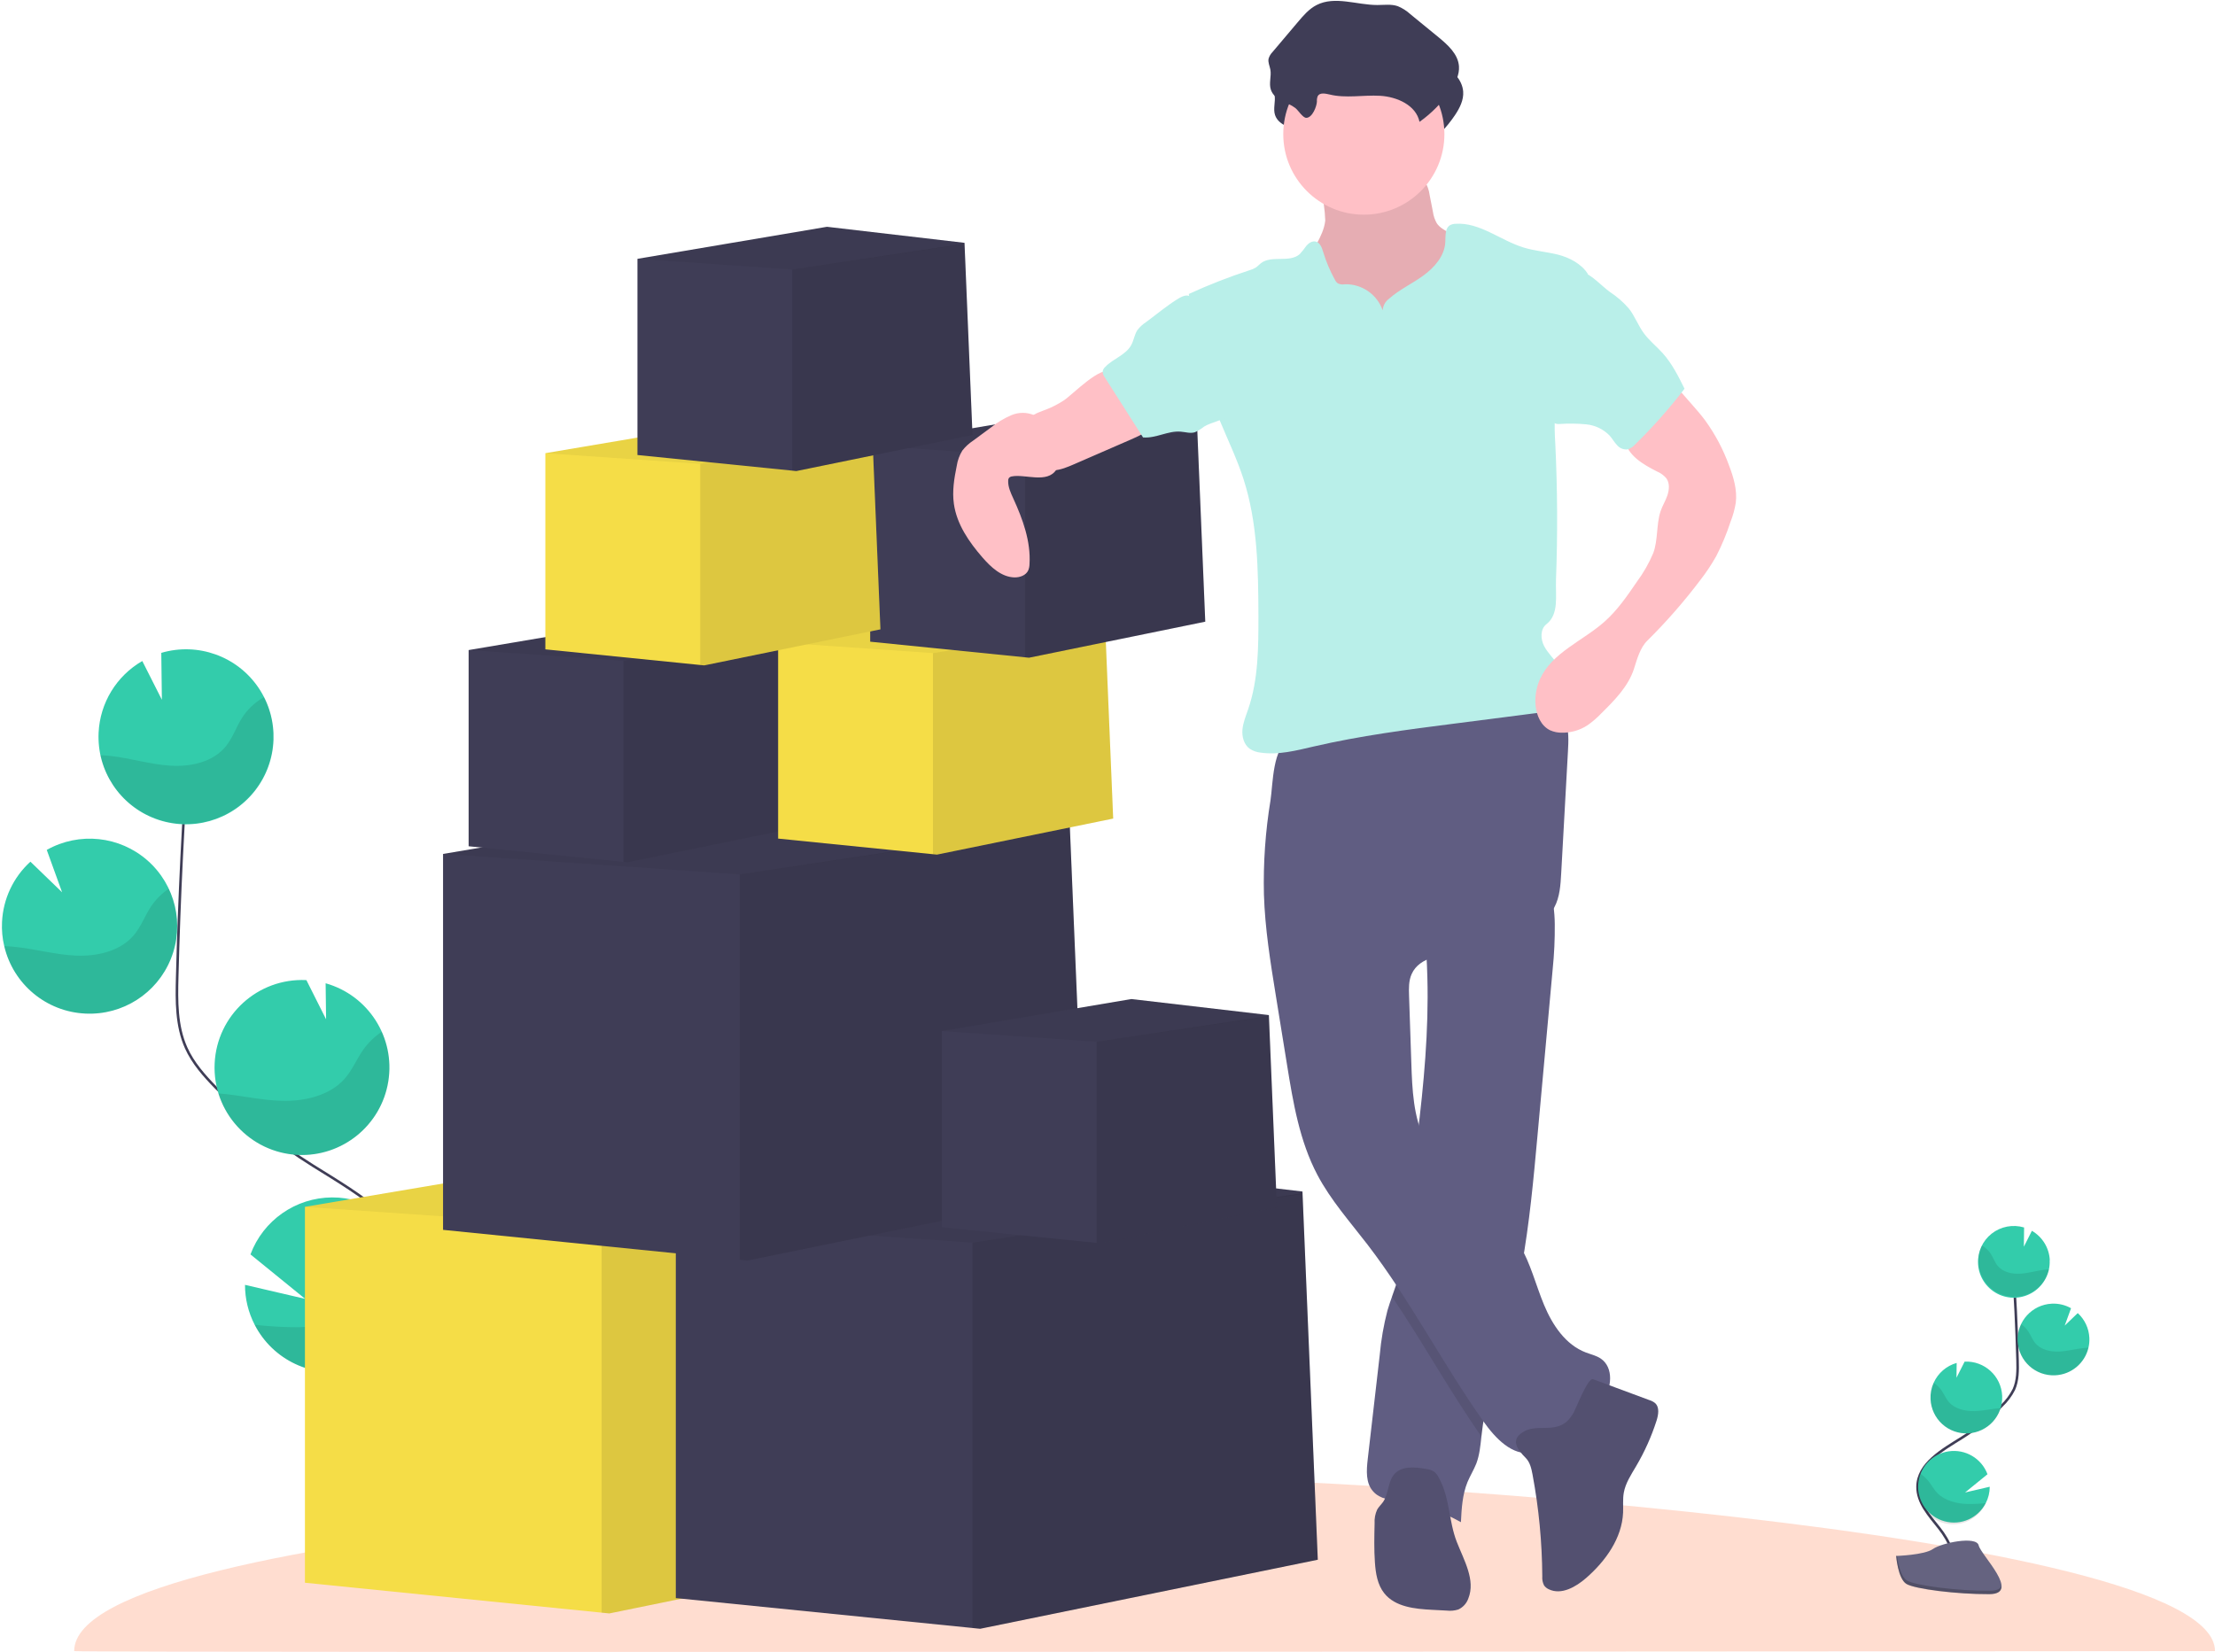 <svg xmlns="http://www.w3.org/2000/svg" width="866" height="646" viewBox="0 0 866 646">
  <g fill="none" fill-rule="evenodd" transform="translate(.748 .338)">
    <path fill="#FFBCA3" fill-rule="nonzero" d="M865.252,645.343 C865.252,597.444 504.773,575.961 446.755,577.767 C388.737,579.574 28.252,594.938 28.252,645.343 C28.252,646.062 865.252,645.343 865.252,645.343 Z" opacity=".5"/>
    <path stroke="#3F3D56" d="M761.742,614.482 C764.742,608.972 761.342,602.222 757.462,597.302 C753.582,592.382 748.852,587.302 748.952,581.012 C749.092,572.012 758.642,566.702 766.282,561.932 C771.94,558.389 777.159,554.19 781.832,549.422 C783.793,547.588 785.415,545.421 786.622,543.022 C788.192,539.502 788.152,535.502 788.052,531.642 C787.719,518.802 787.085,505.976 786.152,493.162"/>
    <path fill="#33CCAB" fill-rule="nonzero" d="M800.662 492.482C800.435 487.708 797.798 483.377 793.662 480.982L790.522 487.202 790.612 479.682C786.254 478.376 781.533 479.27 777.953 482.078 774.373 484.886 772.382 489.258 772.612 493.802 772.848 498.804 775.734 503.3 780.183 505.597 784.633 507.893 789.97 507.642 794.183 504.937 798.397 502.232 800.848 497.484 800.612 492.482L800.662 492.482zM775.632 587.482C772.603 593.366 765.869 596.325 759.486 594.577 753.104 592.829 748.817 586.851 749.209 580.246 749.601 573.64 754.564 568.211 761.108 567.229 767.652 566.248 773.99 569.982 776.302 576.182L767.542 583.312 777.182 581.072C777.183 583.302 776.652 585.499 775.632 587.482L775.632 587.482zM768.702 560.192C764.983 560.371 761.346 559.062 758.595 556.553 755.843 554.044 754.205 550.542 754.042 546.822 753.93 544.626 754.345 542.435 755.252 540.432 756.953 536.635 760.249 533.786 764.252 532.652L764.182 538.442 767.362 532.142 767.362 532.142C775.108 531.78 781.68 537.766 782.042 545.512 782.404 553.258 776.418 559.83 768.672 560.192L768.702 560.192zM802.772 537.482C795.04 537.847 788.476 531.874 788.112 524.142 787.747 516.41 793.72 509.847 801.452 509.482 804.076 509.353 806.684 509.97 808.972 511.262L806.492 518.062 811.592 513.162C814.329 515.664 815.961 519.148 816.132 522.852 816.196 524.149 816.074 525.449 815.772 526.712 814.334 532.805 809.026 537.202 802.772 537.482L802.772 537.482z"/>
    <path fill="#000" fill-rule="nonzero" d="M798.772 496.182C795.532 496.542 792.382 497.552 789.132 497.752 785.882 497.952 782.312 497.172 780.252 494.642 779.142 493.282 778.592 491.562 777.652 490.082 776.767 488.699 775.554 487.556 774.122 486.752 771.812 491.581 772.458 497.305 775.786 501.498 779.114 505.691 784.542 507.619 789.769 506.465 794.997 505.311 799.108 501.277 800.362 496.072 799.822 496.092 799.292 496.132 798.772 496.182zM802.772 537.482C797.848 537.732 793.155 535.373 790.418 531.273 787.681 527.172 787.303 521.934 789.422 517.482 790.536 518.234 791.494 519.196 792.242 520.312 793.242 521.822 793.842 523.562 795.022 524.952 797.202 527.522 800.942 528.362 804.332 528.202 807.722 528.042 810.982 527.092 814.332 526.782 814.792 526.782 815.272 526.702 815.742 526.692 814.315 532.783 809.02 537.187 802.772 537.482L802.772 537.482zM768.702 560.192C764.983 560.371 761.346 559.062 758.595 556.553 755.843 554.044 754.205 550.542 754.042 546.822 753.93 544.626 754.345 542.435 755.252 540.432 756.416 541.193 757.432 542.159 758.252 543.282 759.342 544.822 760.022 546.592 761.252 548.012 763.622 550.652 767.602 551.582 771.192 551.492 774.782 551.402 778.012 550.562 781.472 550.302 779.722 555.959 774.616 559.913 768.702 560.192zM775.632 587.482C772.456 594.549 764.153 597.703 757.087 594.527 750.02 591.352 746.866 583.049 750.042 575.982 751.194 576.748 752.231 577.674 753.122 578.732 754.452 580.362 755.332 582.202 756.882 583.732 759.752 586.542 764.382 587.732 768.502 587.812 770.883 587.843 773.264 587.733 775.632 587.482L775.632 587.482z" opacity=".1"/>
    <path fill="#656380" fill-rule="nonzero" d="M740.582,608.132 C740.582,608.132 751.652,607.792 754.992,605.412 C758.332,603.032 771.992,600.192 772.862,604.012 C773.732,607.832 789.512,623.012 777.002,623.072 C764.492,623.132 747.942,621.072 744.612,619.072 C741.282,617.072 740.582,608.132 740.582,608.132 Z"/>
    <path fill="#000" fill-rule="nonzero" d="M777.222,621.742 C764.722,621.842 748.162,619.742 744.832,617.742 C742.302,616.202 741.282,610.652 740.952,608.092 L740.582,608.092 C740.582,608.092 741.282,617.022 744.582,619.092 C747.882,621.162 764.462,623.172 776.972,623.092 C780.582,623.092 781.832,621.772 781.762,619.872 C781.292,621.002 779.912,621.722 777.222,621.742 Z" opacity=".2"/>
    <path stroke="#3F3D56" d="M132.662,583.632 C125.402,570.192 133.662,553.732 143.102,541.752 C152.542,529.772 164.102,517.312 163.852,502.042 C163.492,480.102 140.212,467.152 121.612,455.522 C107.81,446.891 95.078,436.657 83.682,425.032 C79.112,420.362 74.682,415.382 72.022,409.422 C68.182,400.842 68.282,391.092 68.532,381.692 C69.332,350.359 70.879,319.086 73.172,287.872"/>
    <path fill="#33CCAB" fill-rule="nonzero" d="M37.802 286.162C38.358 274.53 44.794 263.98 54.882 258.162L62.542 273.312 62.312 254.972C76.591 250.765 91.952 256.271 100.306 268.591 108.661 280.911 108.093 297.219 98.9 308.928 89.708 320.637 74.001 325.06 60.05 319.868 46.099 314.677 37.104 301.062 37.802 286.192L37.802 286.162zM98.822 517.722C105.895 531.507 121.352 538.815 136.495 535.533 151.637 532.251 162.681 519.199 163.412 503.722 163.651 498.99 162.891 494.261 161.182 489.842 156.067 476.572 143.276 467.849 129.054 467.93 114.832 468.013 102.144 476.883 97.182 490.212L118.552 507.592 95.042 502.122C95.032 507.55 96.329 512.901 98.822 517.722zM115.712 451.302C133.079 452.096 148.282 439.742 151.056 422.579 153.831 405.416 143.295 388.9 126.562 384.182L126.742 398.272 119.042 382.942 118.952 382.942C100.072 382.061 84.053 396.652 83.172 415.532 82.291 434.412 96.882 450.431 115.762 451.312L115.712 451.302zM32.652 396.032C47.179 396.74 60.566 388.188 66.03 374.71 71.494 361.231 67.842 345.771 56.924 336.163 46.005 326.555 30.206 324.898 17.532 332.032L23.532 348.602 11.142 336.632C4.453 342.719.459 351.217.042 360.252-.117 363.418.176 366.589.912 369.672 4.407 384.568 17.368 395.332 32.652 396.032L32.652 396.032z"/>
    <path fill="#000" fill-rule="nonzero" d="M42.402 295.282C50.302 296.152 57.982 298.602 65.902 299.092 73.822 299.582 82.532 297.692 87.542 291.532 90.242 288.212 91.592 284.012 93.872 280.392 96.032 277.019 98.994 274.233 102.492 272.282 108.438 284.119 107.019 298.325 98.848 308.751 90.677 319.178 77.223 323.952 64.308 321.008 51.393 318.063 41.337 307.93 38.492 294.992 39.822 295.052 41.122 295.142 42.402 295.282zM32.652 396.032C44.645 396.585 56.052 390.816 62.714 380.828 69.376 370.84 70.32 358.093 65.202 347.232 62.485 349.059 60.149 351.396 58.322 354.112 55.882 357.792 54.412 362.042 51.542 365.422 46.212 371.682 37.112 373.732 28.852 373.362 20.592 372.992 12.622 370.632 4.402 369.882 3.262 369.782 2.102 369.702.952 369.672 4.443 384.554 17.383 395.315 32.652 396.032L32.652 396.032zM115.712 451.302C127.585 451.86 138.896 446.215 145.588 436.392 152.281 426.57 153.395 413.978 148.532 403.132 145.714 405.004 143.264 407.377 141.302 410.132 138.642 413.882 136.982 418.202 133.872 421.662 128.102 428.092 118.402 430.362 109.652 430.152 101.182 429.972 93.022 427.892 84.602 427.242 88.873 441.012 101.311 450.631 115.712 451.302zM98.822 517.722C105.895 531.507 121.352 538.815 136.495 535.533 151.637 532.251 162.681 519.199 163.412 503.722 163.651 498.99 162.891 494.261 161.182 489.842 158.367 491.691 155.839 493.946 153.682 496.532 150.432 500.532 148.282 504.992 144.522 508.692 137.522 515.552 126.232 518.392 116.182 518.692 110.381 518.712 104.584 518.388 98.822 517.722z" opacity=".1"/>
    <polygon fill="#F5DD47" fill-rule="nonzero" points="369.472 603.612 237.472 630.612 234.472 630.312 118.472 618.612 118.472 471.612 260.472 447.612 363.472 459.612 363.502 460.262 363.512 460.582"/>
    <polygon fill="#000" fill-rule="nonzero" points="369.472 603.612 237.472 630.612 234.472 630.312 234.472 479.612 363.502 460.262" opacity=".1"/>
    <polygon fill="#000" fill-rule="nonzero" points="363.512 460.582 363.472 460.612 234.472 479.612 118.472 471.612 260.472 447.612 363.472 459.612 363.502 460.262" opacity=".05"/>
    <polygon fill="#3F3D56" fill-rule="nonzero" points="514.472 609.612 382.472 636.612 379.472 636.312 263.472 624.612 263.472 477.612 405.472 453.612 508.472 465.612 508.502 466.262 508.512 466.582"/>
    <polygon fill="#000" fill-rule="nonzero" points="514.472 609.612 382.472 636.612 379.472 636.312 379.472 485.612 508.502 466.262" opacity=".1"/>
    <polygon fill="#000" fill-rule="nonzero" points="508.512 466.582 508.472 466.612 379.472 485.612 263.472 477.612 405.472 453.612 508.472 465.612 508.502 466.262" opacity=".05"/>
    <polygon fill="#3F3D56" fill-rule="nonzero" points="423.472 465.612 291.472 492.612 288.472 492.312 172.472 480.612 172.472 333.612 314.472 309.612 417.472 321.612 417.502 322.262 417.512 322.582"/>
    <polygon fill="#000" fill-rule="nonzero" points="423.472 465.612 291.472 492.612 288.472 492.312 288.472 341.612 417.502 322.262" opacity=".1"/>
    <polygon fill="#000" fill-rule="nonzero" points="417.512 322.582 417.472 322.612 288.472 341.612 172.472 333.612 314.472 309.612 417.472 321.612 417.502 322.262" opacity=".05"/>
    <polygon fill="#3F3D56" fill-rule="nonzero" points="498.472 471.772 429.582 485.872 428.012 485.712 367.472 479.602 367.472 402.882 441.582 390.352 495.342 396.622 495.362 396.962 495.362 397.122"/>
    <polygon fill="#000" fill-rule="nonzero" points="498.472 471.772 429.582 485.872 428.012 485.712 428.012 407.062 495.362 396.962" opacity=".1"/>
    <polygon fill="#000" fill-rule="nonzero" points="495.362 397.122 495.342 397.142 428.012 407.062 367.472 402.882 441.582 390.352 495.342 396.622 495.362 396.962" opacity=".05"/>
    <polygon fill="#3F3D56" fill-rule="nonzero" points="313.472 322.772 244.582 336.862 243.012 336.712 182.472 330.602 182.472 253.882 256.582 241.352 310.342 247.622 310.362 247.962 310.362 248.122"/>
    <polygon fill="#000" fill-rule="nonzero" points="313.472 322.772 244.582 336.862 243.012 336.712 243.012 258.062 310.362 247.962" opacity=".1"/>
    <polygon fill="#000" fill-rule="nonzero" points="310.362 248.122 310.342 248.142 243.012 258.062 182.472 253.882 256.582 241.352 310.342 247.622 310.362 247.962" opacity=".05"/>
    <polygon fill="#F5DD47" fill-rule="nonzero" points="434.472 319.772 365.582 333.862 364.012 333.712 303.472 327.602 303.472 250.882 377.582 238.352 431.342 244.622 431.362 244.962 431.362 245.122"/>
    <polygon fill="#000" fill-rule="nonzero" points="434.472 319.772 365.582 333.862 364.012 333.712 364.012 255.062 431.362 244.962" opacity=".1"/>
    <polygon fill="#000" fill-rule="nonzero" points="431.362 245.122 431.342 245.142 364.012 255.062 303.472 250.882 377.582 238.352 431.342 244.622 431.362 244.962" opacity=".05"/>
    <polygon fill="#3F3D56" fill-rule="nonzero" points="470.472 242.772 401.582 256.862 400.012 256.712 339.472 250.602 339.472 173.882 413.582 161.352 467.342 167.622 467.362 167.962 467.362 168.122"/>
    <polygon fill="#000" fill-rule="nonzero" points="470.472 242.772 401.582 256.862 400.012 256.712 400.012 178.062 467.362 167.962" opacity=".1"/>
    <polygon fill="#000" fill-rule="nonzero" points="467.362 168.122 467.342 168.142 400.012 178.062 339.472 173.882 413.582 161.352 467.342 167.622 467.362 167.962" opacity=".05"/>
    <path fill="#FFC0C6" fill-rule="nonzero" d="M517.392,85.932 C516.662,92.432 511.702,97.672 509.862,103.932 C507.102,113.382 511.862,123.532 518.422,130.932 C529.101,142.809 544.088,149.917 560.042,150.672 C562.362,150.872 564.699,150.617 566.922,149.922 C568.901,149.117 570.685,147.896 572.152,146.342 C577.072,141.392 579.722,134.542 580.772,127.632 C581.822,120.722 581.422,113.692 581.012,106.722 C581.011,105.28 580.747,103.85 580.232,102.502 C579.562,101.221 578.641,100.088 577.522,99.172 C573.975,95.913 570.066,93.071 565.872,90.702 C564.072,89.702 562.142,88.702 560.992,86.972 C560.203,85.595 559.69,84.076 559.482,82.502 L558.192,75.942 C557.964,74.051 557.318,72.234 556.302,70.622 C554.032,67.562 549.682,67.142 545.872,66.992 L531.872,66.442 C527.522,66.272 521.802,65.022 517.552,65.882 C513.552,66.672 514.902,70.332 515.622,73.652 C516.663,77.668 517.257,81.786 517.392,85.932 L517.392,85.932 Z"/>
    <path fill="#000" fill-rule="nonzero" d="M517.392,85.932 C516.662,92.432 511.702,97.672 509.862,103.932 C507.102,113.382 511.862,123.532 518.422,130.932 C529.101,142.809 544.088,149.917 560.042,150.672 C562.362,150.872 564.699,150.617 566.922,149.922 C568.901,149.117 570.685,147.896 572.152,146.342 C577.072,141.392 579.722,134.542 580.772,127.632 C581.822,120.722 581.422,113.692 581.012,106.722 C581.011,105.28 580.747,103.85 580.232,102.502 C579.562,101.221 578.641,100.088 577.522,99.172 C573.975,95.913 570.066,93.071 565.872,90.702 C564.072,89.702 562.142,88.702 560.992,86.972 C560.203,85.595 559.69,84.076 559.482,82.502 L558.192,75.942 C557.964,74.051 557.318,72.234 556.302,70.622 C554.032,67.562 549.682,67.142 545.872,66.992 L531.872,66.442 C527.522,66.272 521.802,65.022 517.552,65.882 C513.552,66.672 514.902,70.332 515.622,73.652 C516.663,77.668 517.257,81.786 517.392,85.932 L517.392,85.932 Z" opacity=".1"/>
    <path fill="#605D82" fill-rule="nonzero" d="M606.302,378.692 L600.362,443.812 C598.812,460.892 597.232,478.042 594.192,494.902 C593.192,500.712 591.912,506.492 590.452,512.222 C586.392,528.132 580.502,543.682 578.602,559.992 C578.542,560.462 578.492,560.992 578.442,561.422 C578.052,565.022 577.712,568.662 576.442,572.022 C575.442,574.512 574.032,576.782 573.002,579.242 C571.002,584.162 570.682,589.602 570.432,594.932 C563.224,590.863 555.329,588.151 547.142,586.932 C543.142,586.342 538.792,585.932 536.142,582.932 C533.142,579.672 533.492,574.682 533.992,570.302 C535.565,556.702 537.132,543.109 538.692,529.522 C539.212,523.676 540.215,517.883 541.692,512.202 C542.232,510.312 542.882,508.452 543.542,506.592 C544.452,504.032 545.372,501.472 546.062,498.842 C547.019,494.617 547.681,490.33 548.042,486.012 C549.652,472.332 551.592,458.682 553.292,445.012 L553.382,444.292 C555.932,423.572 557.872,402.752 557.312,381.882 C557.232,378.792 557.102,375.702 556.902,372.602 C556.622,368.112 556.212,365.732 559.902,362.922 C564.012,359.822 569.422,357.652 574.122,355.622 C576.652,354.522 604.512,344.622 605.122,346.802 C606.415,351.433 607.088,356.215 607.122,361.022 C607.178,366.923 606.905,372.822 606.302,378.692 L606.302,378.692 Z"/>
    <path fill="#000" fill-rule="nonzero" d="M594.192,494.902 C593.192,500.712 591.912,506.492 590.452,512.222 C586.392,528.132 580.502,543.682 578.602,559.992 C578.542,560.462 578.492,560.992 578.442,561.422 C566.022,543.682 555.562,524.602 543.442,506.672 C544.352,504.112 545.272,501.552 545.962,498.922 C546.956,494.673 547.651,490.359 548.042,486.012 C549.652,472.332 551.592,458.682 553.292,445.012 L553.382,444.292 C554.084,447.193 555.089,450.012 556.382,452.702 C564.522,469.242 583.862,477.602 593.322,493.432 C593.635,493.926 593.925,494.416 594.192,494.902 Z" opacity=".1"/>
    <path fill="#605D82" fill-rule="nonzero" d="M493.412,349.482 C493.822,362.742 495.942,375.892 498.062,388.992 L502.432,415.992 C504.822,430.792 507.322,445.882 514.322,459.132 C519.562,469.052 527.102,477.512 533.932,486.402 C550.712,508.262 563.322,533.032 579.232,555.532 C583.862,562.072 590.472,569.152 598.362,567.782 C603.542,566.892 607.302,562.572 611.362,559.252 C616.162,555.332 621.942,552.462 625.722,547.542 C629.502,542.622 630.242,534.462 625.122,530.962 C623.372,529.772 621.242,529.322 619.262,528.562 C611.332,525.562 606.192,517.802 602.932,509.962 C599.672,502.122 597.682,493.712 593.332,486.422 C583.872,470.592 564.522,462.232 556.382,445.682 C551.822,436.422 551.382,425.682 551.042,415.412 L550.152,389.102 C550.052,386.222 549.982,383.232 551.152,380.602 C554.262,373.602 563.662,372.942 571.282,372.052 C579.923,371.043 588.295,368.403 595.952,364.272 C600.342,361.902 604.622,358.882 606.952,354.482 C609.092,350.482 609.382,345.772 609.632,341.232 L612.272,293.542 C612.502,289.442 612.702,285.192 611.272,281.352 C607.642,271.692 595.442,268.532 585.132,268.992 C565.952,269.852 548.252,278.102 530.132,283.682 C525.642,285.062 521.132,286.302 516.502,287.232 C512.502,288.042 507.502,287.712 503.662,289.012 C496.782,291.332 496.952,306.392 495.982,312.632 C493.98,324.809 493.12,337.146 493.412,349.482 L493.412,349.482 Z"/>
    <path fill="#535070" fill-rule="nonzero" d="M595.762 569.802C597.452 571.512 598.002 574.012 598.442 576.372 600.886 589.47 602.158 602.759 602.242 616.082 602.132 617.325 602.379 618.574 602.952 619.682 603.431 620.339 604.077 620.857 604.822 621.182 609.712 623.512 615.382 620.262 619.462 616.692 627.012 610.082 633.402 601.202 633.832 591.172 633.942 588.592 633.652 585.982 634.102 583.432 634.762 579.652 636.972 576.362 638.912 573.062 642.231 567.437 644.914 561.461 646.912 555.242 647.652 552.902 648.152 549.962 646.312 548.332 645.668 547.82 644.931 547.437 644.142 547.202L622.042 539.002C620.122 538.292 615.362 550.522 614.612 551.862 612.762 555.132 610.922 556.982 607.212 557.742 603.502 558.502 598.922 557.402 595.382 559.292 589.382 562.482 592.372 566.392 595.762 569.802zM561.682 577.352C561.272 576.536 560.701 575.811 560.002 575.222 558.981 574.572 557.818 574.177 556.612 574.072 552.412 573.352 547.432 572.882 544.522 576.012 541.802 578.942 542.272 583.712 540.002 587.012 539.282 588.012 538.302 588.912 537.682 590.012 536.911 591.696 536.568 593.544 536.682 595.392 536.562 600.482 536.442 605.592 536.802 610.672 537.092 614.932 537.802 619.402 540.472 622.742 544.752 628.102 552.472 628.872 559.312 629.212L564.862 629.502C566.388 629.681 567.935 629.538 569.402 629.082 571.239 628.237 572.654 626.681 573.322 624.772 576.212 617.592 571.642 609.862 568.822 602.662 565.572 594.372 566.152 585.182 561.682 577.352z"/>
    <path fill="#3F3D56" fill-rule="nonzero" d="M515.792,49.282 C515.721,48.554 515.827,47.82 516.102,47.142 C516.912,45.712 519.032,46.142 520.632,46.502 C527.062,48.122 533.842,46.652 540.472,47.032 C547.102,47.412 554.562,50.722 555.892,57.222 C560.702,53.818 564.847,49.561 568.122,44.662 C569.962,41.912 571.562,38.762 571.312,35.462 C570.952,30.702 566.962,27.142 563.312,24.122 L552.312,15.122 C550.863,13.793 549.191,12.73 547.372,11.982 C544.832,11.112 542.052,11.532 539.372,11.532 C531.372,11.532 522.792,7.882 515.662,11.532 C512.662,13.062 510.432,15.692 508.272,18.252 L498.442,29.892 C497.698,30.634 497.154,31.553 496.862,32.562 C496.582,33.982 497.312,35.382 497.572,36.812 C498.032,39.412 496.912,42.192 497.772,44.692 C499.202,48.832 504.242,49.422 507.322,51.802 C508.462,52.682 510.262,55.692 511.632,55.652 C514.042,55.602 515.722,51.202 515.792,49.282 Z"/>
    <circle cx="532.472" cy="52.112" r="31.5" fill="#FFC0C6" fill-rule="nonzero"/>
    <path fill="#B9EFE9" fill-rule="nonzero" d="M539.852,121.042 C537.663,114.778 531.676,110.646 525.042,110.822 C524.115,110.999 523.155,110.877 522.302,110.472 C521.818,110.103 521.431,109.623 521.172,109.072 C519.262,105.625 517.724,101.984 516.582,98.212 C516.082,96.542 515.392,94.572 513.702,94.142 C512.342,93.792 510.952,94.672 510.042,95.742 C509.235,96.89 508.36,97.989 507.422,99.032 C503.422,102.572 496.422,99.342 492.232,102.592 C491.542,103.122 490.972,103.802 490.232,104.292 C489.512,104.731 488.735,105.068 487.922,105.292 C479.788,107.938 471.815,111.054 464.042,114.622 C466.842,131.462 469.702,148.622 476.262,164.372 C479.382,171.872 482.912,179.222 485.412,186.952 C490.952,204.082 491.192,222.412 491.262,240.422 C491.262,252.742 491.262,265.322 487.262,276.982 C486.362,279.622 485.262,282.242 485.012,284.982 C484.762,287.722 485.582,290.822 487.832,292.462 C489.134,293.321 490.628,293.847 492.182,293.992 C499.092,294.992 506.052,293.172 512.852,291.592 C531.082,287.372 549.682,284.952 568.232,282.592 L599.332,278.592 C601.563,278.436 603.746,277.87 605.772,276.922 C611.462,273.812 612.002,265.252 608.462,259.812 C606.772,257.202 604.382,255.062 602.952,252.302 C601.522,249.542 601.412,245.662 603.862,243.752 C608.862,239.852 607.362,232.622 607.602,226.302 C608.269,208.622 608.179,190.956 607.332,173.302 C607.077,169.641 607.017,165.969 607.152,162.302 C607.502,156.082 609.042,149.992 610.582,143.942 L620.032,106.742 C617.562,102.842 612.832,100.362 608.362,99.242 C603.892,98.122 599.222,97.792 594.812,96.422 C585.812,93.622 577.732,86.522 568.302,87.182 C567.587,87.195 566.883,87.366 566.242,87.682 C564.122,88.892 564.452,91.952 564.322,94.392 C564.022,99.802 560.042,104.312 555.662,107.482 C551.282,110.652 546.262,112.952 542.232,116.562 C540.815,117.63 539.944,119.27 539.852,121.042 Z"/>
    <path fill="#FFC0C6" fill-rule="nonzero" d="M415.042 156.332C412.956 157.689 410.738 158.831 408.422 159.742 406.222 160.612 403.872 161.302 402.072 162.822 401.181 163.595 400.433 164.52 399.862 165.552 397.691 169.403 397.788 174.13 400.114 177.89 402.44 181.649 406.627 183.845 411.042 183.622 413.932 183.472 416.662 182.302 419.312 181.152L441.532 171.482C445.292 169.852 449.352 167.952 451.132 164.252 451.336 163.906 451.414 163.499 451.352 163.102 451.18 162.666 450.852 162.31 450.432 162.102 445.425 158.844 441.045 154.712 437.502 149.902 436.592 148.662 435.502 145.742 434.182 144.992 429.482 142.382 418.812 153.892 415.042 156.332zM652.562 148.482L660.752 157.842C662.512 159.842 664.272 161.842 665.872 164.002 669.809 169.425 672.967 175.373 675.252 181.672 677.032 186.342 678.512 191.322 677.892 196.282 677.476 198.825 676.789 201.316 675.842 203.712 674.342 208.319 672.479 212.799 670.272 217.112 668.429 220.385 666.346 223.517 664.042 226.482 657.698 234.888 650.757 242.825 643.272 250.232 640.472 253.002 639.272 257.492 638.082 261.232 635.832 268.142 630.482 273.532 625.312 278.632 623.649 280.39 621.809 281.972 619.822 283.352 616.845 285.273 613.364 286.262 609.822 286.192 608.277 286.201 606.747 285.884 605.332 285.262 601.792 283.582 599.992 279.492 599.622 275.592 599.295 272.048 599.888 268.48 601.342 265.232 606.042 254.822 618.112 250.312 626.642 242.712 631.642 238.262 635.472 232.662 639.252 227.132 641.812 223.676 643.951 219.926 645.622 215.962 647.522 210.872 646.782 204.852 648.452 199.692 649.152 197.502 650.452 195.532 651.162 193.362 651.872 191.192 652.112 188.622 650.782 186.752 649.785 185.557 648.512 184.623 647.072 184.032 641.622 181.272 635.522 177.712 634.482 171.682 634.065 168.343 634.938 164.97 636.922 162.252 638.895 159.569 641.204 157.149 643.792 155.052 646.162 152.912 650.172 150.542 652.562 148.482z"/>
    <path fill="#FFC0C6" fill-rule="nonzero" d="M409.782,169.392 C408.342,166.472 406.532,163.492 403.612,162.042 C400.74,160.803 397.484,160.803 394.612,162.042 C391.782,163.266 389.131,164.867 386.732,166.802 L379.672,172.012 C378.072,173.063 376.656,174.37 375.482,175.882 C374.362,177.717 373.621,179.757 373.302,181.882 C372.302,186.752 371.492,191.762 372.192,196.692 C373.312,204.692 378.112,211.612 383.392,217.692 C386.692,221.472 390.772,225.292 395.792,225.462 C397.962,225.532 400.372,224.672 401.272,222.702 C401.586,221.92 401.752,221.085 401.762,220.242 C402.302,211.362 399.122,202.692 395.422,194.602 C394.422,192.402 393.342,190.122 393.422,187.712 C393.391,187.303 393.497,186.895 393.722,186.552 C394.039,186.22 394.465,186.01 394.922,185.962 C399.992,184.962 408.732,188.902 412.282,183.272 C414.582,179.552 411.422,172.702 409.782,169.392 Z"/>
    <path fill="#3F3D56" fill-rule="nonzero" d="M514.132,39.372 C514.069,38.644 514.179,37.911 514.452,37.232 C515.262,35.792 517.382,36.232 518.982,36.592 C525.412,38.212 532.192,36.742 538.822,37.122 C545.452,37.502 552.902,40.812 554.242,47.312 C559.047,43.903 563.192,39.647 566.472,34.752 C568.312,31.992 569.912,28.842 569.662,25.542 C569.302,20.782 565.302,17.222 561.662,14.212 L550.662,5.212 C549.216,3.883 547.547,2.82 545.732,2.072 C543.182,1.202 540.412,1.622 537.732,1.622 C529.732,1.622 521.152,-2.028 514.022,1.622 C511.022,3.152 508.792,5.782 506.632,8.342 L496.792,19.982 C496.052,20.726 495.512,21.644 495.222,22.652 C494.942,24.072 495.672,25.472 495.932,26.902 C496.392,29.502 495.272,32.282 496.132,34.772 C497.562,38.922 502.602,39.512 505.682,41.892 C506.822,42.772 508.622,45.782 509.992,45.742 C512.362,45.692 514.042,41.292 514.132,39.372 Z"/>
    <path fill="#B9EFE9" fill-rule="nonzero" d="M447.232 125.692C445.962 126.517 444.846 127.555 443.932 128.762 442.782 130.512 442.542 132.762 441.552 134.562 439.432 138.502 434.462 139.912 431.372 143.142 430.871 143.584 430.521 144.171 430.372 144.822 430.353 145.702 430.647 146.559 431.202 147.242L446.142 170.722C451.142 171.162 455.882 168.042 460.862 168.462 462.712 168.612 464.622 169.252 466.402 168.702 467.674 168.135 468.867 167.406 469.952 166.532 472.952 164.652 476.872 164.432 479.362 161.962 481.852 159.492 482.062 155.862 482.032 152.492 482.077 149.567 481.778 146.647 481.142 143.792 478.942 134.792 472.052 127.852 467.732 119.872 465.622 115.982 464.482 113.712 460.032 116.382 455.582 119.052 451.442 122.612 447.232 125.692zM628.642 113.822C631.45 115.645 633.982 117.861 636.162 120.402 638.432 123.332 639.722 126.932 641.912 129.932 644.102 132.932 646.912 135.092 649.312 137.772 652.962 141.832 655.432 146.772 657.852 151.682 651.928 159.39 645.472 166.675 638.532 173.482 637.758 174.393 636.737 175.059 635.592 175.402 634.015 175.572 632.459 174.936 631.452 173.712 630.372 172.592 629.612 171.192 628.582 170.022 626.155 167.52 622.921 165.957 619.452 165.612 616.012 165.277 612.55 165.227 609.102 165.462 608.345 165.552 607.578 165.424 606.892 165.092 606.381 164.742 605.968 164.267 605.692 163.712 601.692 156.832 602.942 148.192 604.372 140.332L607.642 122.332C608.119 118.896 609.037 115.535 610.372 112.332 611.612 109.682 614.372 105.182 617.792 105.982 621.212 106.782 625.752 111.742 628.642 113.822z"/>
    <polygon fill="#F5DD47" fill-rule="nonzero" points="343.472 245.772 274.582 259.862 273.012 259.712 212.472 253.602 212.472 176.882 286.582 164.352 340.342 170.622 340.362 170.962 340.362 171.122"/>
    <polygon fill="#000" fill-rule="nonzero" points="343.472 245.772 274.582 259.862 273.012 259.712 273.012 181.062 340.362 170.962" opacity=".1"/>
    <polygon fill="#000" fill-rule="nonzero" points="340.362 171.122 340.342 171.142 273.012 181.062 212.472 176.882 286.582 164.352 340.342 170.622 340.362 170.962" opacity=".05"/>
    <polygon fill="#3F3D56" fill-rule="nonzero" points="379.472 169.772 310.582 183.872 309.012 183.712 248.472 177.602 248.472 100.882 322.582 88.352 376.342 94.622 376.362 94.962 376.362 95.122"/>
    <polygon fill="#000" fill-rule="nonzero" points="379.472 169.772 310.582 183.872 309.012 183.712 309.012 105.062 376.362 94.962" opacity=".1"/>
    <polygon fill="#000" fill-rule="nonzero" points="376.362 95.122 376.342 95.142 309.012 105.062 248.472 100.882 322.582 88.352 376.342 94.622 376.362 94.962" opacity=".05"/>
  </g>
</svg>
